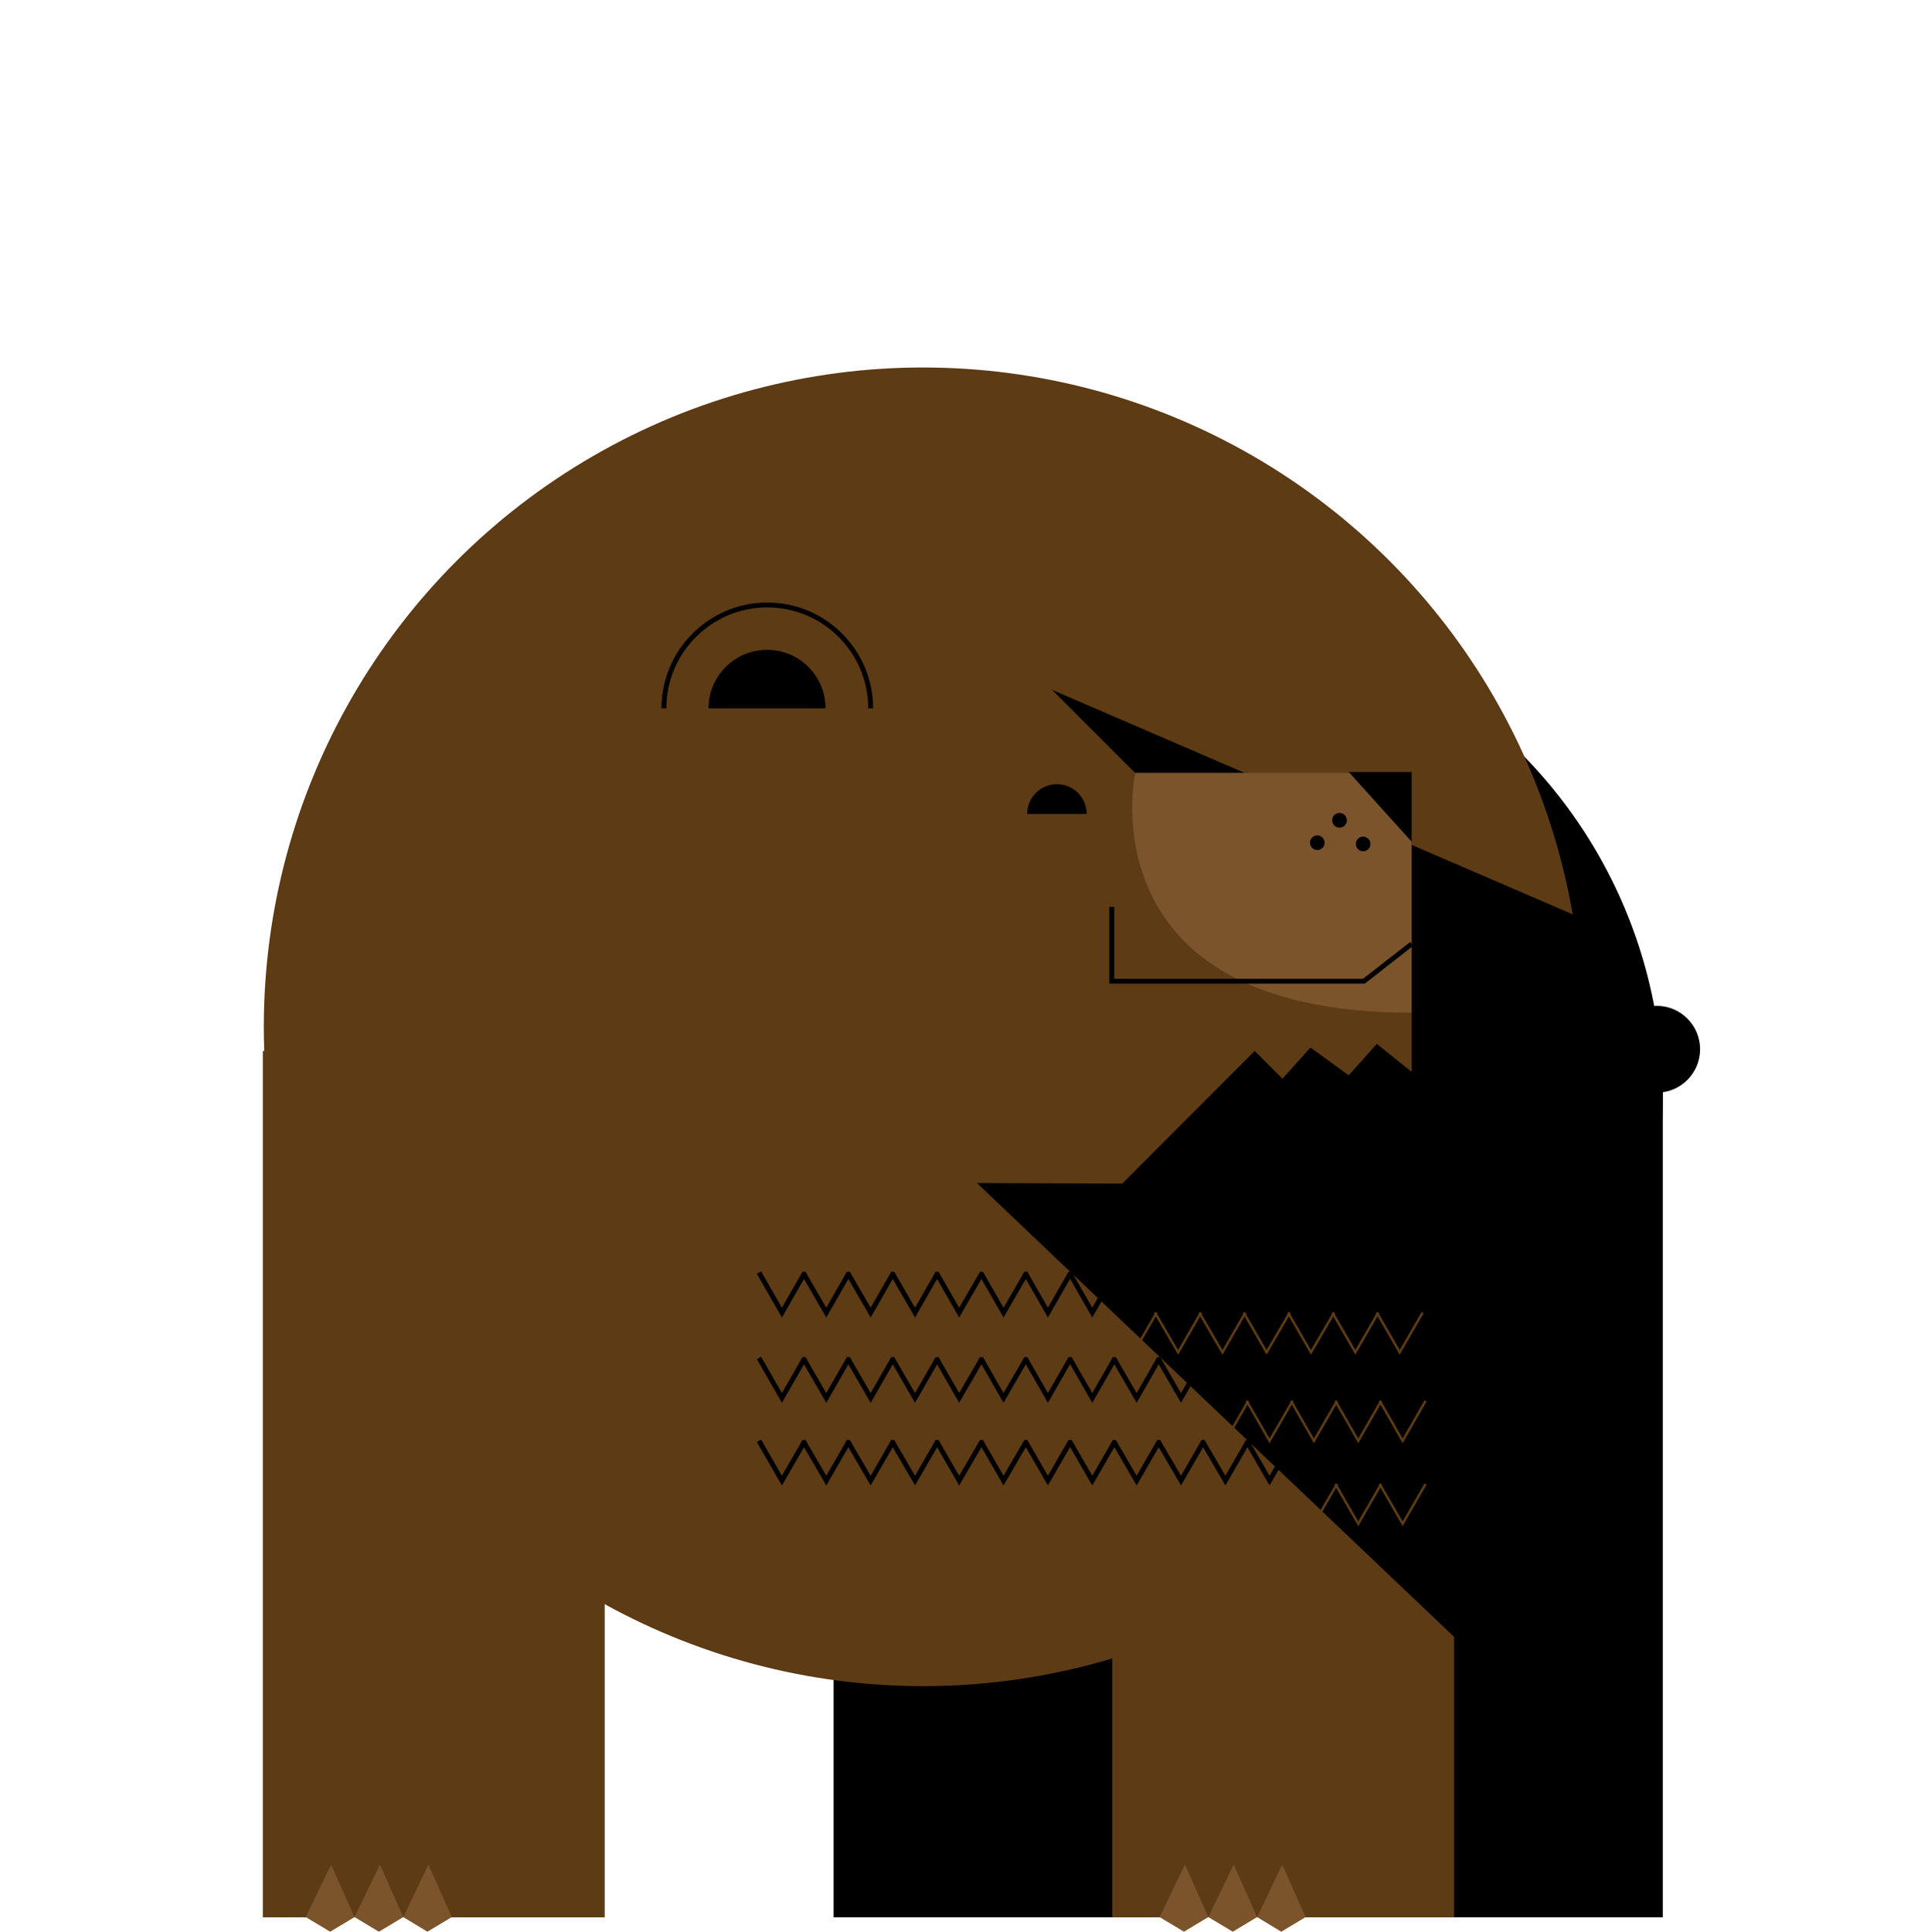 <svg id="Layer_1" xmlns="http://www.w3.org/2000/svg" viewBox="0 0 792 792.2">
  <style>
    .st0{fill:#5D3B15;} .st1{fill:#7B542C;} .st2{fill:none;stroke:#000000;stroke-width:2;} .st3{fill:none;stroke:#5D3B15;stroke-miterlimit:10;}
  </style>
  <circle cx="482" cy="449.9" r="200"/>
  <path d="M341.9 431h122v355.3h-122zM541.8 431H682v355.3H541.8z"/>
  <path class="st0" d="M456.2 431h140.2v355.3H456.2z"/>
  <circle class="st0" cx="378.6" cy="421.1" r="270.4"/>
  <path d="M367.8 453.9L626.6 700s43.2-108.4 39.6-315.9L416.4 276.4l-48.6 177.5z"/>
  <path class="st0" d="M244.3 484.6v-148l1.5-85.7h153.7l66.1 66.1H579v122.6l-14.3-11.5-11.5 12.9-15.7-11.4-11.5 12.8-11.4-11.4-54.3 54.4z"/>
  <path class="st1" d="M465.6 317s-21.1 98.3 113.3 98.3V317H465.6z"/>
  <path d="M553.2 316.6H579v28.6z"/>
  <path class="st2" d="M579 387.1l-19.6 15.3H456v-30.5"/>
  <ellipse cx="559.1" cy="346.1" rx="3" ry="3"/>
  <path d="M552.4 336.4c0 1.7-1.3 3-3 3s-3-1.3-3-3 1.3-3 3-3 3 1.3 3 3z"/>
  <ellipse cx="540.3" cy="345.6" rx="3" ry="3"/>
  <path d="M421.3 333.8c0-6.7 5.4-12.2 12.2-12.2 6.7 0 12.2 5.4 12.2 12.2"/>
  <path class="st2" d="M357.1 290.5c0-23.4-19-42.4-42.4-42.4s-42.4 19-42.4 42.4"/>
  <path d="M338.6 290.5c0-13.2-10.7-24-24-24-13.2 0-24 10.7-24 24"/>
  <path class="st0" d="M107.8 431H248v355.3H107.8z"/>
  <circle cx="679.5" cy="430.3" r="17.8"/>
  <path class="st2" d="M475.6 521.9l-9.4 16.4-9.5-16.4"/>
  <path class="st2" d="M493.8 521.9l-9.4 16.4-9.5-16.4"/>
  <path class="st2" d="M512 521.9l-9.4 16.4-9.5-16.4"/>
  <path class="st2" d="M530.2 521.9l-9.5 16.4-9.4-16.4"/>
  <path class="st2" d="M548.4 521.9l-9.5 16.4-9.4-16.4"/>
  <path class="st2" d="M566.5 521.9l-9.4 16.4-9.4-16.4"/>
  <path class="st2" d="M584.7 521.9l-9.4 16.4-9.4-16.4M330.1 521.9l-9.4 16.4-9.4-16.4"/>
  <path class="st2" d="M348.3 521.9l-9.4 16.4-9.5-16.4"/>
  <path class="st2" d="M366.5 521.9l-9.4 16.4-9.5-16.4"/>
  <path class="st2" d="M384.7 521.9l-9.4 16.4-9.5-16.4"/>
  <path class="st2" d="M402.9 521.9l-9.5 16.4-9.4-16.4"/>
  <path class="st2" d="M421.1 521.9l-9.5 16.4-9.4-16.4"/>
  <path class="st2" d="M439.2 521.9l-9.4 16.4-9.4-16.4"/>
  <path class="st2" d="M457.4 521.9l-9.4 16.4-9.4-16.4"/>
  <g>
    <path class="st3" d="M474.4 538.3l-9.4 16.3-9.5-16.3"/>
    <path class="st3" d="M492.6 538.3l-9.4 16.3-9.5-16.3"/>
    <path class="st3" d="M510.8 538.3l-9.4 16.3-9.5-16.3"/>
    <path class="st3" d="M529 538.3l-9.5 16.3-9.4-16.3"/>
    <path class="st3" d="M547.2 538.3l-9.5 16.3-9.4-16.3"/>
    <path class="st3" d="M565.3 538.3l-9.4 16.3-9.4-16.3"/>
    <path class="st3" d="M583.5 538.3l-9.4 16.3-9.4-16.3M328.9 538.3l-9.4 16.3-9.4-16.3"/>
    <path class="st3" d="M347.1 538.3l-9.4 16.3-9.5-16.3"/>
    <path class="st3" d="M365.3 538.3l-9.4 16.3-9.5-16.3"/>
    <path class="st3" d="M383.5 538.3l-9.4 16.3-9.5-16.3"/>
    <path class="st3" d="M401.7 538.3l-9.5 16.3-9.4-16.3"/>
    <path class="st3" d="M419.9 538.3l-9.5 16.3-9.4-16.3"/>
    <path class="st3" d="M438 538.3l-9.4 16.3-9.4-16.3"/>
    <path class="st3" d="M456.2 538.3l-9.4 16.3-9.4-16.3"/>
  </g>
  <g>
    <path class="st3" d="M475.6 574.5l-9.4 16.4-9.5-16.4"/>
    <path class="st3" d="M493.8 574.5l-9.4 16.4-9.5-16.4"/>
    <path class="st3" d="M512 574.5l-9.4 16.4-9.5-16.4"/>
    <path class="st3" d="M530.2 574.5l-9.5 16.4-9.4-16.4"/>
    <path class="st3" d="M548.4 574.5l-9.5 16.4-9.4-16.4"/>
    <path class="st3" d="M566.5 574.5l-9.4 16.4-9.4-16.4"/>
    <path class="st3" d="M584.7 574.5l-9.4 16.4-9.4-16.4M330.1 574.5l-9.4 16.4-9.4-16.4"/>
    <path class="st3" d="M348.3 574.5l-9.4 16.4-9.5-16.4"/>
    <path class="st3" d="M366.5 574.5l-9.4 16.4-9.5-16.4"/>
    <path class="st3" d="M384.7 574.5l-9.4 16.4-9.5-16.4"/>
    <path class="st3" d="M402.9 574.5l-9.5 16.4-9.4-16.4"/>
    <path class="st3" d="M421.1 574.5l-9.5 16.4-9.4-16.4"/>
    <path class="st3" d="M439.2 574.5l-9.4 16.4-9.4-16.4"/>
    <path class="st3" d="M457.4 574.5l-9.4 16.4-9.4-16.4"/>
  </g>
  <g>
    <path class="st3" d="M475.6 608.6l-9.4 16.3-9.5-16.3"/>
    <path class="st3" d="M493.8 608.6l-9.4 16.3-9.5-16.3"/>
    <path class="st3" d="M512 608.6l-9.4 16.3-9.5-16.3"/>
    <path class="st3" d="M530.2 608.6l-9.5 16.3-9.4-16.3"/>
    <path class="st3" d="M548.4 608.6l-9.5 16.3-9.4-16.3"/>
    <path class="st3" d="M566.5 608.6l-9.4 16.3-9.4-16.3"/>
    <path class="st3" d="M584.7 608.6l-9.4 16.3-9.4-16.3M330.1 608.6l-9.4 16.3-9.4-16.3"/>
    <path class="st3" d="M348.3 608.6l-9.4 16.3-9.5-16.3"/>
    <path class="st3" d="M366.5 608.6l-9.4 16.3-9.5-16.3"/>
    <path class="st3" d="M384.7 608.6l-9.4 16.3-9.5-16.3"/>
    <path class="st3" d="M402.9 608.6l-9.5 16.3-9.4-16.3"/>
    <path class="st3" d="M421.1 608.6l-9.5 16.3-9.4-16.3"/>
    <path class="st3" d="M439.2 608.6l-9.4 16.3-9.4-16.3"/>
    <path class="st3" d="M457.4 608.6l-9.4 16.3-9.4-16.3"/>
  </g>
  <g>
    <path class="st2" d="M475.6 556.9l-9.4 16.4-9.5-16.4"/>
    <path class="st2" d="M493.8 556.9l-9.4 16.4-9.5-16.4"/>
    <path class="st2" d="M512 556.9l-9.4 16.4-9.5-16.4"/>
    <path class="st2" d="M530.2 556.9l-9.5 16.4-9.4-16.4"/>
    <path class="st2" d="M548.4 556.9l-9.5 16.4-9.4-16.4"/>
    <path class="st2" d="M566.5 556.9l-9.4 16.4-9.4-16.4"/>
    <path class="st2" d="M584.7 556.9l-9.4 16.4-9.4-16.4M330.1 556.9l-9.4 16.4-9.4-16.4"/>
    <path class="st2" d="M348.3 556.9l-9.4 16.4-9.5-16.4"/>
    <path class="st2" d="M366.5 556.9l-9.4 16.4-9.5-16.4"/>
    <path class="st2" d="M384.7 556.9l-9.4 16.4-9.5-16.4"/>
    <path class="st2" d="M402.9 556.9l-9.5 16.4-9.4-16.4"/>
    <path class="st2" d="M421.1 556.9l-9.5 16.4-9.4-16.4"/>
    <path class="st2" d="M439.2 556.9l-9.4 16.4-9.4-16.4"/>
    <path class="st2" d="M457.4 556.9l-9.4 16.4-9.4-16.4"/>
  </g>
  <g>
    <path class="st2" d="M475.6 590.9l-9.4 16.3-9.5-16.3"/>
    <path class="st2" d="M493.8 590.9l-9.4 16.3-9.5-16.3"/>
    <path class="st2" d="M512 590.9l-9.4 16.3-9.5-16.3"/>
    <path class="st2" d="M530.2 590.9l-9.5 16.3-9.4-16.3"/>
    <path class="st2" d="M548.4 590.9l-9.5 16.3-9.4-16.3"/>
    <path class="st2" d="M566.5 590.9l-9.4 16.3-9.4-16.3"/>
    <path class="st2" d="M584.7 590.9l-9.4 16.3-9.4-16.3M330.1 590.9l-9.4 16.3-9.4-16.3"/>
    <path class="st2" d="M348.3 590.9l-9.4 16.3-9.5-16.3"/>
    <path class="st2" d="M366.5 590.9l-9.4 16.3-9.5-16.3"/>
    <path class="st2" d="M384.7 590.9l-9.4 16.3-9.5-16.3"/>
    <path class="st2" d="M402.9 590.9l-9.5 16.3-9.4-16.3"/>
    <path class="st2" d="M421.1 590.9l-9.5 16.3-9.4-16.3"/>
    <path class="st2" d="M439.2 590.9l-9.4 16.3-9.4-16.3"/>
    <path class="st2" d="M457.4 590.9l-9.4 16.3-9.4-16.3"/>
  </g>
  <path class="st1" d="M125.4 786.2l10.4-21.5 9.6 21.5-10 6zM145.4 786.2l10.4-21.5 9.6 21.5-10 6zM165.4 786.2l10.3-21.5 9.6 21.5-10 6zM475.6 786.2l10.4-21.5 9.6 21.5-10 6zM495.6 786.2l10.4-21.5 9.6 21.5-10 6zM515.6 786.2l10.3-21.5 9.6 21.5-10 6z"/>
</svg>
